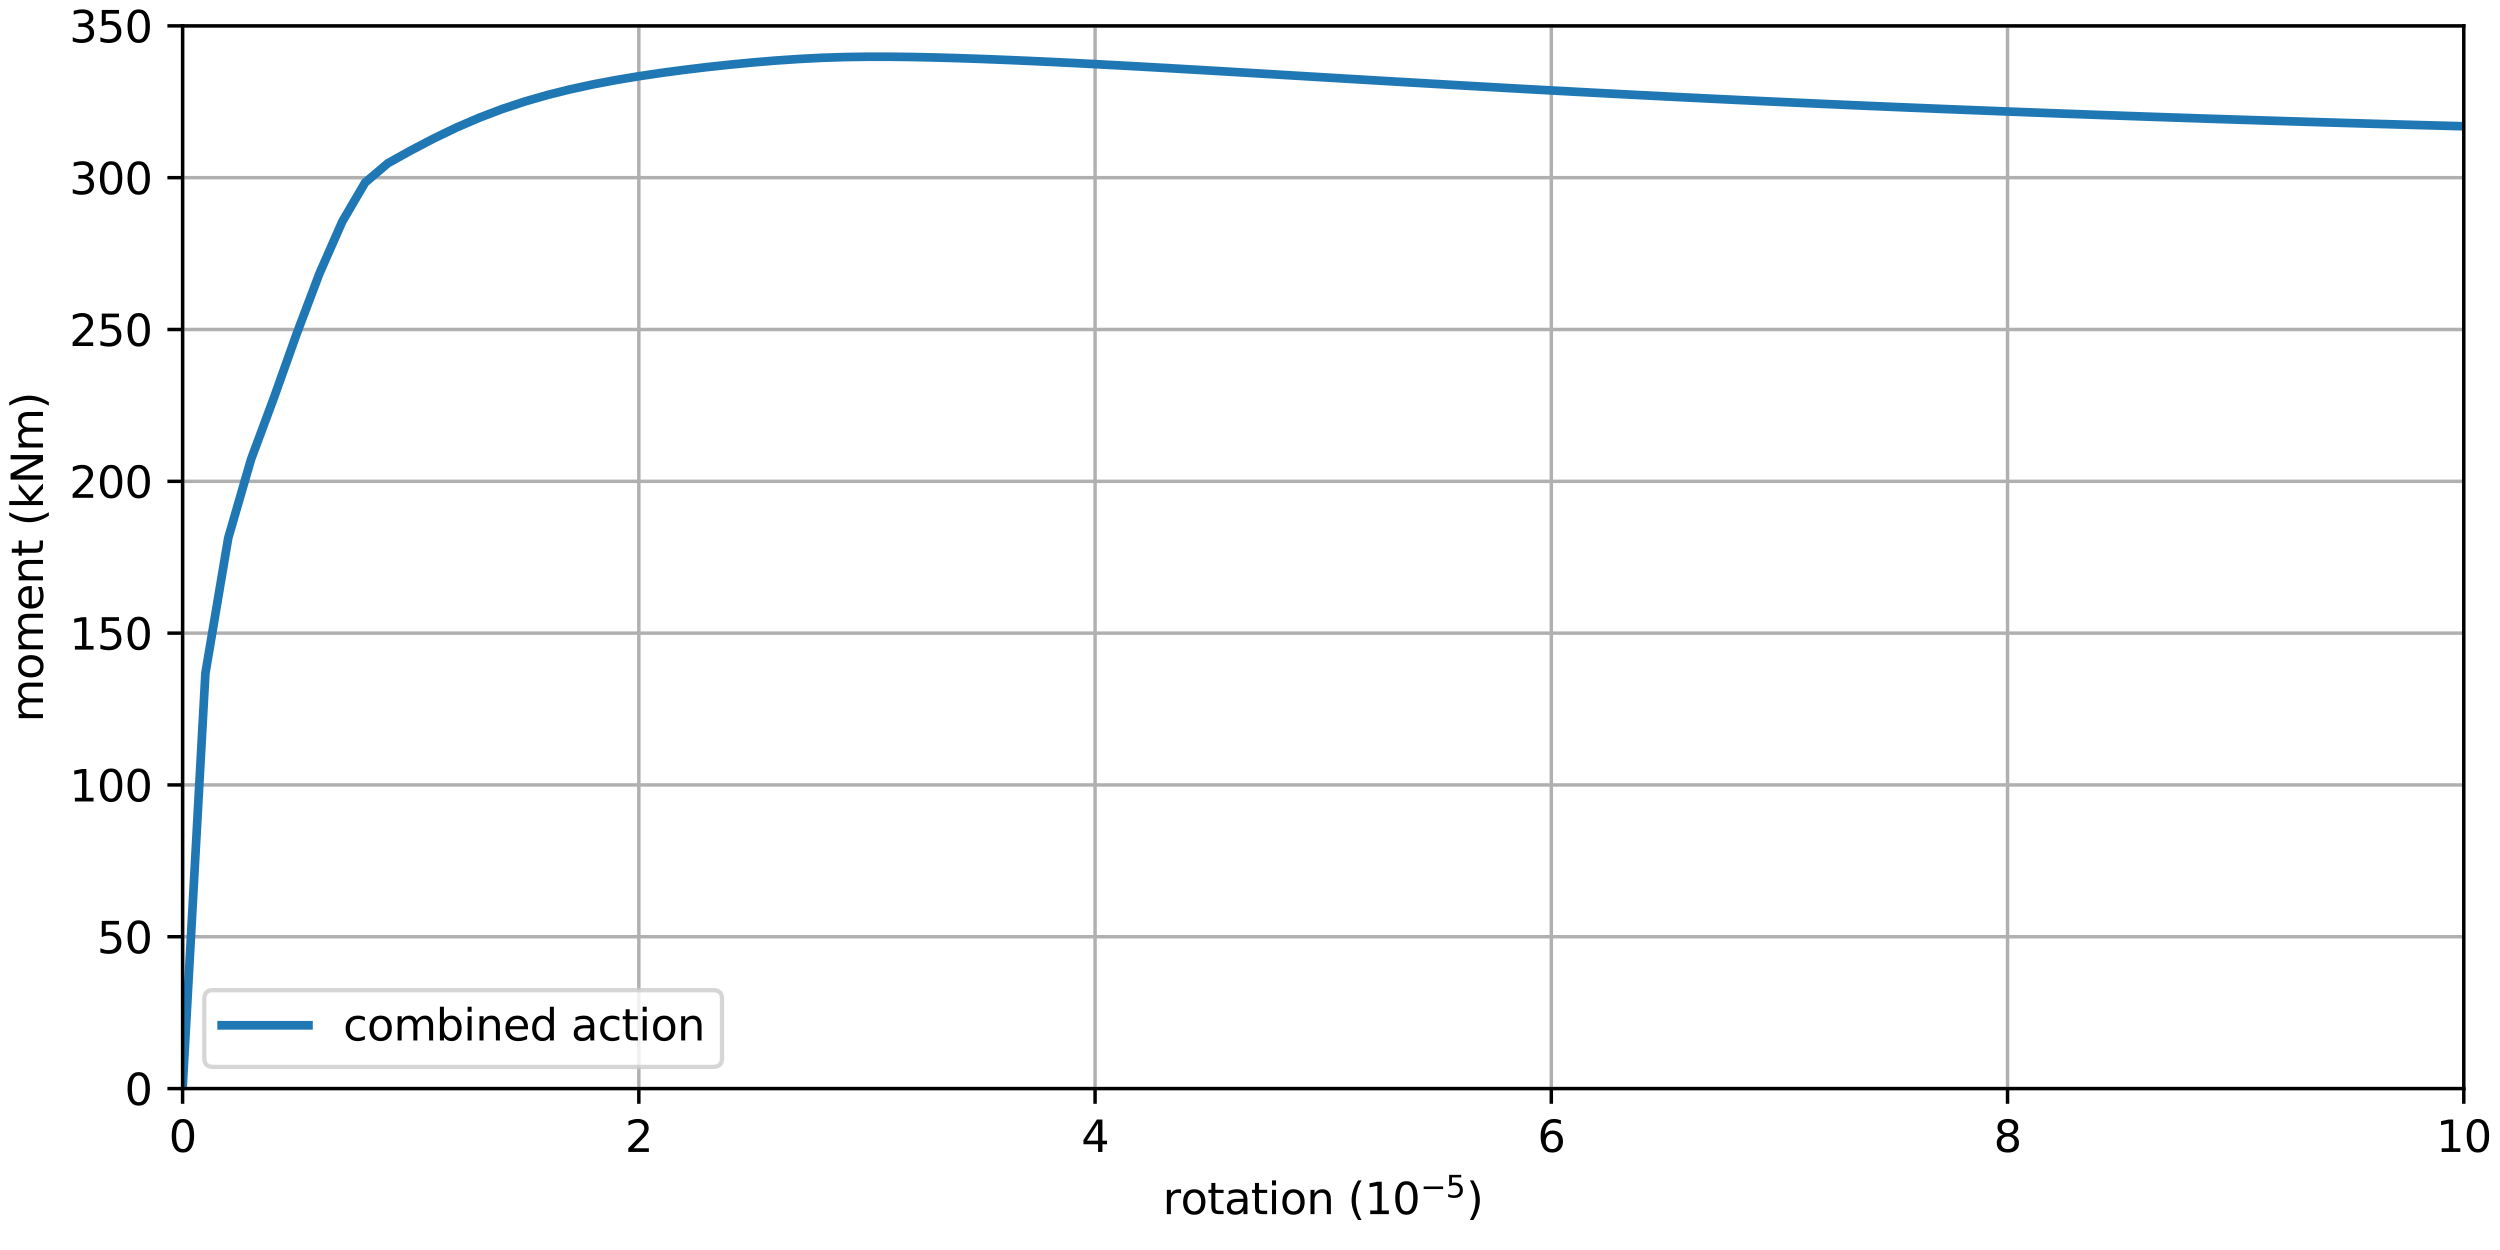 <svg xmlns="http://www.w3.org/2000/svg" xmlns:xlink="http://www.w3.org/1999/xlink" width="768" height="384" viewBox="0 0 576 288"><defs><style>*{stroke-linejoin:round;stroke-linecap:butt}</style></defs><g id="figure_1"><path id="patch_1" d="M0 288h576V0H0z" style="fill:#fff"/><g id="axes_1"><path id="patch_2" d="M42.07 250.808h525.585V5.96H42.07z" style="fill:#fff"/><g id="matplotlib.axis_1"><g id="xtick_1"><path id="line2d_1" d="M42.07 250.808V5.96" clip-path="url(#p096117ad58)" style="fill:none;stroke:#b0b0b0;stroke-width:.8;stroke-linecap:square"/><g id="line2d_2"><defs><path id="m62b54b2dd7" d="M0 0v3.5" style="stroke:#000;stroke-width:.8"/></defs><use xlink:href="#m62b54b2dd7" x="42.07" y="250.808" style="stroke:#000;stroke-width:.8"/></g><g id="text_1" transform="matrix(.1 0 0 -.1 38.889 265.406)"><defs><path id="DejaVuSans-30" d="M2034 4250q-487 0-733-480-245-479-245-1442 0-959 245-1439 246-480 733-480 491 0 736 480 246 480 246 1439 0 963-246 1442-245 480-736 480m0 500q785 0 1199-621 414-620 414-1801 0-1178-414-1799Q2819-91 2034-91q-784 0-1198 620-414 621-414 1799 0 1181 414 1801 414 621 1198 621" transform="scale(.016)"/></defs><use xlink:href="#DejaVuSans-30"/></g></g><g id="xtick_2"><path id="line2d_3" d="M147.187 250.808V5.96" clip-path="url(#p096117ad58)" style="fill:none;stroke:#b0b0b0;stroke-width:.8;stroke-linecap:square"/><use xlink:href="#m62b54b2dd7" id="line2d_4" x="147.187" y="250.808" style="stroke:#000;stroke-width:.8"/><g id="text_2" transform="matrix(.1 0 0 -.1 144.006 265.406)"><defs><path id="DejaVuSans-32" d="M1228 531h2203V0H469v531q359 372 979 998 621 627 780 809 303 340 423 576 121 236 121 464 0 372-261 606-261 235-680 235-297 0-627-103-329-103-704-313v638q381 153 712 231 332 78 607 78 725 0 1156-363 431-362 431-968 0-288-108-546-107-257-392-607-78-91-497-524-418-433-1181-1211" transform="scale(.016)"/></defs><use xlink:href="#DejaVuSans-32"/></g></g><g id="xtick_3"><path id="line2d_5" d="M252.304 250.808V5.96" clip-path="url(#p096117ad58)" style="fill:none;stroke:#b0b0b0;stroke-width:.8;stroke-linecap:square"/><use xlink:href="#m62b54b2dd7" id="line2d_6" x="252.304" y="250.808" style="stroke:#000;stroke-width:.8"/><g id="text_3" transform="matrix(.1 0 0 -.1 249.123 265.406)"><defs><path id="DejaVuSans-34" d="M2419 4116 825 1625h1594zm-166 550h794V1625h666v-525h-666V0h-628v1100H313v609z" transform="scale(.016)"/></defs><use xlink:href="#DejaVuSans-34"/></g></g><g id="xtick_4"><path id="line2d_7" d="M357.421 250.808V5.96" clip-path="url(#p096117ad58)" style="fill:none;stroke:#b0b0b0;stroke-width:.8;stroke-linecap:square"/><use xlink:href="#m62b54b2dd7" id="line2d_8" x="357.421" y="250.808" style="stroke:#000;stroke-width:.8"/><g id="text_4" transform="matrix(.1 0 0 -.1 354.24 265.406)"><defs><path id="DejaVuSans-36" d="M2113 2584q-425 0-674-291-248-290-248-796 0-503 248-796 249-292 674-292t673 292q248 293 248 796 0 506-248 796-248 291-673 291m1253 1979v-575q-238 112-480 171-242 60-480 60-625 0-955-422-329-422-376-1275 184 272 462 417 279 145 613 145 703 0 1111-427 408-426 408-1160 0-719-425-1154Q2819-91 2113-91q-810 0-1238 620-428 621-428 1799 0 1106 525 1764t1409 658q238 0 480-47t505-140" transform="scale(.016)"/></defs><use xlink:href="#DejaVuSans-36"/></g></g><g id="xtick_5"><path id="line2d_9" d="M462.538 250.808V5.96" clip-path="url(#p096117ad58)" style="fill:none;stroke:#b0b0b0;stroke-width:.8;stroke-linecap:square"/><use xlink:href="#m62b54b2dd7" id="line2d_10" x="462.538" y="250.808" style="stroke:#000;stroke-width:.8"/><g id="text_5" transform="matrix(.1 0 0 -.1 459.357 265.406)"><defs><path id="DejaVuSans-38" d="M2034 2216q-450 0-708-241-257-241-257-662 0-422 257-663 258-241 708-241t709 242q260 243 260 662 0 421-258 662-257 241-711 241m-631 268q-406 100-633 378-226 279-226 679 0 559 398 884 399 325 1092 325 697 0 1094-325t397-884q0-400-227-679-226-278-629-378 456-106 710-416 255-309 255-755 0-679-414-1042Q2806-91 2034-91q-771 0-1186 362-414 363-414 1042 0 446 256 755 257 310 713 416m-231 997q0-362 226-565 227-203 636-203 407 0 636 203 230 203 230 565 0 363-230 566-229 203-636 203-409 0-636-203-226-203-226-566" transform="scale(.016)"/></defs><use xlink:href="#DejaVuSans-38"/></g></g><g id="xtick_6"><path id="line2d_11" d="M567.655 250.808V5.96" clip-path="url(#p096117ad58)" style="fill:none;stroke:#b0b0b0;stroke-width:.8;stroke-linecap:square"/><use xlink:href="#m62b54b2dd7" id="line2d_12" x="567.655" y="250.808" style="stroke:#000;stroke-width:.8"/><g id="text_6" transform="matrix(.1 0 0 -.1 561.293 265.406)"><defs><path id="DejaVuSans-31" d="M794 531h1031v3560L703 3866v575l1116 225h631V531h1031V0H794z" transform="scale(.016)"/></defs><use xlink:href="#DejaVuSans-31"/><use xlink:href="#DejaVuSans-30" transform="translate(63.623)"/></g></g><g id="text_7" transform="matrix(.1 0 0 -.1 267.913 279.806)"><defs><path id="DejaVuSans-72" d="M2631 2963q-97 56-211 82-114 27-251 27-488 0-749-317t-261-911V0H581v3500h578v-544q182 319 472 473 291 155 707 155 59 0 131-8 72-7 159-23z" transform="scale(.016)"/><path id="DejaVuSans-6f" d="M1959 3097q-462 0-731-361t-269-989 267-989q268-361 733-361 460 0 728 362 269 363 269 988 0 622-269 986-268 364-728 364m0 487q750 0 1178-488 429-487 429-1349 0-859-429-1349Q2709-91 1959-91q-753 0-1180 489-426 490-426 1349 0 862 426 1349 427 488 1180 488" transform="scale(.016)"/><path id="DejaVuSans-74" d="M1172 4494v-994h1184v-447H1172V1153q0-428 117-550t477-122h590V0h-590q-666 0-919 248-253 249-253 905v1900H172v447h422v994z" transform="scale(.016)"/><path id="DejaVuSans-61" d="M2194 1759q-697 0-966-159t-269-544q0-306 202-486 202-179 548-179 479 0 768 339t289 901v128zm1147 238V0h-575v531q-197-318-491-470T1556-91q-537 0-855 302-317 302-317 808 0 590 395 890 396 300 1180 300h807v57q0 397-261 614t-733 217q-300 0-585-72-284-72-546-216v532q315 122 612 182 297 61 578 61 760 0 1135-394 375-393 375-1193" transform="scale(.016)"/><path id="DejaVuSans-69" d="M603 3500h575V0H603zm0 1363h575v-729H603z" transform="scale(.016)"/><path id="DejaVuSans-6e" d="M3513 2113V0h-575v2094q0 497-194 743-194 247-581 247-466 0-735-297-269-296-269-809V0H581v3500h578v-544q207 316 486 472 280 156 646 156 603 0 912-373 310-373 310-1098" transform="scale(.016)"/><path id="DejaVuSans-28" d="M1984 4856q-418-718-622-1422-203-703-203-1425 0-721 205-1429t620-1424h-500Q1016-109 783 600T550 2009q0 697 231 1403 232 707 703 1444z" transform="scale(.016)"/><path id="DejaVuSans-2212" d="M678 2272h4006v-531H678z" transform="scale(.016)"/><path id="DejaVuSans-35" d="M691 4666h2478v-532H1269V2991q137 47 274 70 138 23 276 23 781 0 1237-428 457-428 457-1159 0-753-469-1171Q2575-91 1722-91q-294 0-599 50Q819 9 494 109v635q281-153 581-228t634-75q541 0 856 284 316 284 316 772 0 487-316 771-315 285-856 285-253 0-505-56-251-56-513-175z" transform="scale(.016)"/><path id="DejaVuSans-29" d="M513 4856h500q468-737 701-1444 233-706 233-1403 0-700-233-1409T1013-844H513q415 716 620 1424t205 1429q0 722-205 1425-205 704-620 1422" transform="scale(.016)"/></defs><use xlink:href="#DejaVuSans-72" transform="translate(0 .684)"/><use xlink:href="#DejaVuSans-6f" transform="translate(41.113 .684)"/><use xlink:href="#DejaVuSans-74" transform="translate(102.295 .684)"/><use xlink:href="#DejaVuSans-61" transform="translate(141.504 .684)"/><use xlink:href="#DejaVuSans-74" transform="translate(202.783 .684)"/><use xlink:href="#DejaVuSans-69" transform="translate(241.992 .684)"/><use xlink:href="#DejaVuSans-6f" transform="translate(269.775 .684)"/><use xlink:href="#DejaVuSans-6e" transform="translate(330.957 .684)"/><use xlink:href="#DejaVuSans-28" transform="translate(426.123 .684)"/><use xlink:href="#DejaVuSans-31" transform="translate(465.137 .684)"/><use xlink:href="#DejaVuSans-30" transform="translate(528.76 .684)"/><use xlink:href="#DejaVuSans-2212" transform="matrix(.7 0 0 .7 593.34 38.966)"/><use xlink:href="#DejaVuSans-35" transform="matrix(.7 0 0 .7 651.992 38.966)"/><use xlink:href="#DejaVuSans-29" transform="translate(699.263 .684)"/></g></g><g id="matplotlib.axis_2"><g id="ytick_1"><path id="line2d_13" d="M42.07 250.808h525.585" clip-path="url(#p096117ad58)" style="fill:none;stroke:#b0b0b0;stroke-width:.8;stroke-linecap:square"/><g id="line2d_14"><defs><path id="m101421c8a6" d="M0 0h-3.5" style="stroke:#000;stroke-width:.8"/></defs><use xlink:href="#m101421c8a6" x="42.07" y="250.808" style="stroke:#000;stroke-width:.8"/></g><use xlink:href="#DejaVuSans-30" id="text_8" transform="matrix(.1 0 0 -.1 28.707 254.607)"/></g><g id="ytick_2"><path id="line2d_15" d="M42.07 215.83h525.585" clip-path="url(#p096117ad58)" style="fill:none;stroke:#b0b0b0;stroke-width:.8;stroke-linecap:square"/><use xlink:href="#m101421c8a6" id="line2d_16" x="42.07" y="215.83" style="stroke:#000;stroke-width:.8"/><g id="text_9" transform="matrix(.1 0 0 -.1 22.345 219.629)"><use xlink:href="#DejaVuSans-35"/><use xlink:href="#DejaVuSans-30" transform="translate(63.623)"/></g></g><g id="ytick_3"><path id="line2d_17" d="M42.07 180.851h525.585" clip-path="url(#p096117ad58)" style="fill:none;stroke:#b0b0b0;stroke-width:.8;stroke-linecap:square"/><use xlink:href="#m101421c8a6" id="line2d_18" x="42.07" y="180.851" style="stroke:#000;stroke-width:.8"/><g id="text_10" transform="matrix(.1 0 0 -.1 15.982 184.65)"><use xlink:href="#DejaVuSans-31"/><use xlink:href="#DejaVuSans-30" transform="translate(63.623)"/><use xlink:href="#DejaVuSans-30" transform="translate(127.246)"/></g></g><g id="ytick_4"><path id="line2d_19" d="M42.07 145.873h525.585" clip-path="url(#p096117ad58)" style="fill:none;stroke:#b0b0b0;stroke-width:.8;stroke-linecap:square"/><use xlink:href="#m101421c8a6" id="line2d_20" x="42.07" y="145.873" style="stroke:#000;stroke-width:.8"/><g id="text_11" transform="matrix(.1 0 0 -.1 15.982 149.672)"><use xlink:href="#DejaVuSans-31"/><use xlink:href="#DejaVuSans-35" transform="translate(63.623)"/><use xlink:href="#DejaVuSans-30" transform="translate(127.246)"/></g></g><g id="ytick_5"><path id="line2d_21" d="M42.07 110.895h525.585" clip-path="url(#p096117ad58)" style="fill:none;stroke:#b0b0b0;stroke-width:.8;stroke-linecap:square"/><use xlink:href="#m101421c8a6" id="line2d_22" x="42.07" y="110.895" style="stroke:#000;stroke-width:.8"/><g id="text_12" transform="matrix(.1 0 0 -.1 15.982 114.694)"><use xlink:href="#DejaVuSans-32"/><use xlink:href="#DejaVuSans-30" transform="translate(63.623)"/><use xlink:href="#DejaVuSans-30" transform="translate(127.246)"/></g></g><g id="ytick_6"><path id="line2d_23" d="M42.07 75.917h525.585" clip-path="url(#p096117ad58)" style="fill:none;stroke:#b0b0b0;stroke-width:.8;stroke-linecap:square"/><use xlink:href="#m101421c8a6" id="line2d_24" x="42.07" y="75.917" style="stroke:#000;stroke-width:.8"/><g id="text_13" transform="matrix(.1 0 0 -.1 15.982 79.716)"><use xlink:href="#DejaVuSans-32"/><use xlink:href="#DejaVuSans-35" transform="translate(63.623)"/><use xlink:href="#DejaVuSans-30" transform="translate(127.246)"/></g></g><g id="ytick_7"><path id="line2d_25" d="M42.07 40.938h525.585" clip-path="url(#p096117ad58)" style="fill:none;stroke:#b0b0b0;stroke-width:.8;stroke-linecap:square"/><use xlink:href="#m101421c8a6" id="line2d_26" x="42.07" y="40.938" style="stroke:#000;stroke-width:.8"/><g id="text_14" transform="matrix(.1 0 0 -.1 15.982 44.738)"><defs><path id="DejaVuSans-33" d="M2597 2516q453-97 707-404 255-306 255-756 0-690-475-1069Q2609-91 1734-91q-293 0-604 58T488 141v609q262-153 574-231 313-78 654-78 593 0 904 234t311 681q0 413-289 645-289 233-804 233h-544v519h569q465 0 712 186t247 536q0 359-255 551-254 193-729 193-260 0-557-57-297-56-653-174v562q360 100 674 150t592 50q719 0 1137-327 419-326 419-882 0-388-222-655t-631-370" transform="scale(.016)"/></defs><use xlink:href="#DejaVuSans-33"/><use xlink:href="#DejaVuSans-30" transform="translate(63.623)"/><use xlink:href="#DejaVuSans-30" transform="translate(127.246)"/></g></g><g id="ytick_8"><path id="line2d_27" d="M42.07 5.96h525.585" clip-path="url(#p096117ad58)" style="fill:none;stroke:#b0b0b0;stroke-width:.8;stroke-linecap:square"/><use xlink:href="#m101421c8a6" id="line2d_28" x="42.07" y="5.96" style="stroke:#000;stroke-width:.8"/><g id="text_15" transform="matrix(.1 0 0 -.1 15.982 9.76)"><use xlink:href="#DejaVuSans-33"/><use xlink:href="#DejaVuSans-35" transform="translate(63.623)"/><use xlink:href="#DejaVuSans-30" transform="translate(127.246)"/></g></g><g id="text_16" transform="matrix(0 -.1 -.1 0 9.903 166.386)"><defs><path id="DejaVuSans-6d" d="M3328 2828q216 388 516 572t706 184q547 0 844-383 297-382 297-1088V0h-578v2094q0 503-179 746-178 244-543 244-447 0-707-297-259-296-259-809V0h-578v2094q0 506-178 748t-550 242q-441 0-701-298-259-298-259-808V0H581v3500h578v-544q197 322 472 475t653 153q382 0 649-194 267-193 395-562" transform="scale(.016)"/><path id="DejaVuSans-65" d="M3597 1894v-281H953q38-594 358-905t892-311q331 0 642 81t618 244V178Q3153 47 2828-22t-659-69q-838 0-1327 487-489 488-489 1320 0 859 464 1363 464 505 1252 505 706 0 1117-455 411-454 411-1235m-575 169q-6 471-264 752-258 282-683 282-481 0-770-272t-333-766z" transform="scale(.016)"/><path id="DejaVuSans-6b" d="M581 4863h578V1991l1716 1509h734L1753 1863 3688 0h-750L1159 1709V0H581z" transform="scale(.016)"/><path id="DejaVuSans-4e" d="M628 4666h850L3547 763v3903h612V0h-850L1241 3903V0H628z" transform="scale(.016)"/></defs><use xlink:href="#DejaVuSans-6d"/><use xlink:href="#DejaVuSans-6f" transform="translate(97.412)"/><use xlink:href="#DejaVuSans-6d" transform="translate(158.594)"/><use xlink:href="#DejaVuSans-65" transform="translate(256.006)"/><use xlink:href="#DejaVuSans-6e" transform="translate(317.53)"/><use xlink:href="#DejaVuSans-74" transform="translate(380.908)"/><use xlink:href="#DejaVuSans-28" transform="translate(451.904)"/><use xlink:href="#DejaVuSans-6b" transform="translate(490.918)"/><use xlink:href="#DejaVuSans-4e" transform="translate(548.828)"/><use xlink:href="#DejaVuSans-6d" transform="translate(623.633)"/><use xlink:href="#DejaVuSans-29" transform="translate(721.045)"/></g></g><path id="line2d_29" d="M42.07 250.808h0l5.256-95.676 5.256-31.157 5.256-18.136 5.255-14.142 5.256-14.783 5.256-13.91 5.256-11.95 5.256-8.98 5.256-4.466 5.255-2.924 5.256-2.755 5.256-2.527 5.256-2.266 5.256-1.999 5.256-1.744 5.256-1.512 5.255-1.308 5.256-1.137 5.256-.993 5.256-.877 5.256-.78 5.256-.7 5.256-.63 5.255-.566 5.256-.503 5.256-.436 5.256-.357 5.256-.27 5.256-.172 5.255-.08h5.256l5.256.063 5.256.113 5.256.15 5.256.18 5.256.204 5.255.224 5.256.242 5.256.256 5.256.269 5.256.28 5.256.287 5.256.296 5.255.302 5.256.306 5.256.31 5.256.312 5.256.314 5.256.315 5.255.314 5.256.314 5.256.313 5.256.31 5.256.308 5.256.306 5.256.303 5.255.299 5.256.295 5.256.292 5.256.288 5.256.284 5.256.28 5.256.274 5.255.271 5.256.267 5.256.262 5.256.257 5.256.253 5.256.249 5.255.244 5.256.24 5.256.235 5.256.231 5.256.227 5.256.223 5.256.219 5.255.214 5.256.21 5.256.207 5.256.206 5.256.202 5.256.199 5.256.194 5.255.191 5.256.188 5.256.184 5.256.18 5.256.178 5.256.174 5.255.17 5.256.168 5.256.165 5.256.161 5.256.158 5.256.156 5.256.153 5.255.15 5.256.147 5.256.144 5.256.142" clip-path="url(#p096117ad58)" style="fill:none;stroke:#1f77b4;stroke-width:2;stroke-linecap:square"/><path id="patch_3" d="M42.07 250.808V5.96" style="fill:none;stroke:#000;stroke-width:.8;stroke-linejoin:miter;stroke-linecap:square"/><path id="patch_4" d="M567.655 250.808V5.96" style="fill:none;stroke:#000;stroke-width:.8;stroke-linejoin:miter;stroke-linecap:square"/><path id="patch_5" d="M42.07 250.808h525.585" style="fill:none;stroke:#000;stroke-width:.8;stroke-linejoin:miter;stroke-linecap:square"/><path id="patch_6" d="M42.07 5.96h525.585" style="fill:none;stroke:#000;stroke-width:.8;stroke-linejoin:miter;stroke-linecap:square"/><g id="legend_1"><path id="patch_7" d="M49.07 245.808h115.283q2 0 2-2V230.13q0-2-2-2H49.07q-2 0-2 2v13.678q0 2 2 2z" style="fill:#fff;opacity:.8;stroke:#ccc;stroke-linejoin:miter"/><path id="line2d_30" d="M51.07 236.228h20" style="fill:none;stroke:#1f77b4;stroke-width:2;stroke-linecap:square"/><g id="text_17" transform="matrix(.1 0 0 -.1 79.07 239.728)"><defs><path id="DejaVuSans-63" d="M3122 3366v-538q-244 135-489 202t-495 67q-560 0-870-355-309-354-309-995t309-996q310-354 870-354 250 0 495 67t489 202V134Q2881 22 2623-34q-257-57-548-57-791 0-1257 497-465 497-465 1341 0 856 470 1346 471 491 1290 491 265 0 518-55 253-54 491-163" transform="scale(.016)"/><path id="DejaVuSans-62" d="M3116 1747q0 634-261 995t-717 361q-457 0-718-361t-261-995 261-995 718-361q456 0 717 361t261 995M1159 2969q182 312 458 463 277 152 661 152 638 0 1036-506 399-506 399-1331T3314 415Q2916-91 2278-91q-384 0-661 152-276 152-458 464V0H581v4863h578z" transform="scale(.016)"/><path id="DejaVuSans-64" d="M2906 2969v1894h575V0h-575v525q-181-312-458-464-276-152-664-152-634 0-1033 506-398 507-398 1332t398 1331q399 506 1033 506 388 0 664-152 277-151 458-463M947 1747q0-634 261-995t717-361 718 361q263 361 263 995t-263 995q-262 361-718 361t-717-361-261-995" transform="scale(.016)"/></defs><use xlink:href="#DejaVuSans-63"/><use xlink:href="#DejaVuSans-6f" transform="translate(54.98)"/><use xlink:href="#DejaVuSans-6d" transform="translate(116.162)"/><use xlink:href="#DejaVuSans-62" transform="translate(213.574)"/><use xlink:href="#DejaVuSans-69" transform="translate(277.05)"/><use xlink:href="#DejaVuSans-6e" transform="translate(304.834)"/><use xlink:href="#DejaVuSans-65" transform="translate(368.213)"/><use xlink:href="#DejaVuSans-64" transform="translate(429.736)"/><use xlink:href="#DejaVuSans-61" transform="translate(525)"/><use xlink:href="#DejaVuSans-63" transform="translate(586.28)"/><use xlink:href="#DejaVuSans-74" transform="translate(641.26)"/><use xlink:href="#DejaVuSans-69" transform="translate(680.469)"/><use xlink:href="#DejaVuSans-6f" transform="translate(708.252)"/><use xlink:href="#DejaVuSans-6e" transform="translate(769.434)"/></g></g></g></g><defs><clipPath id="p096117ad58"><path d="M42.07 5.96h525.585v244.848H42.07z"/></clipPath></defs></svg>
